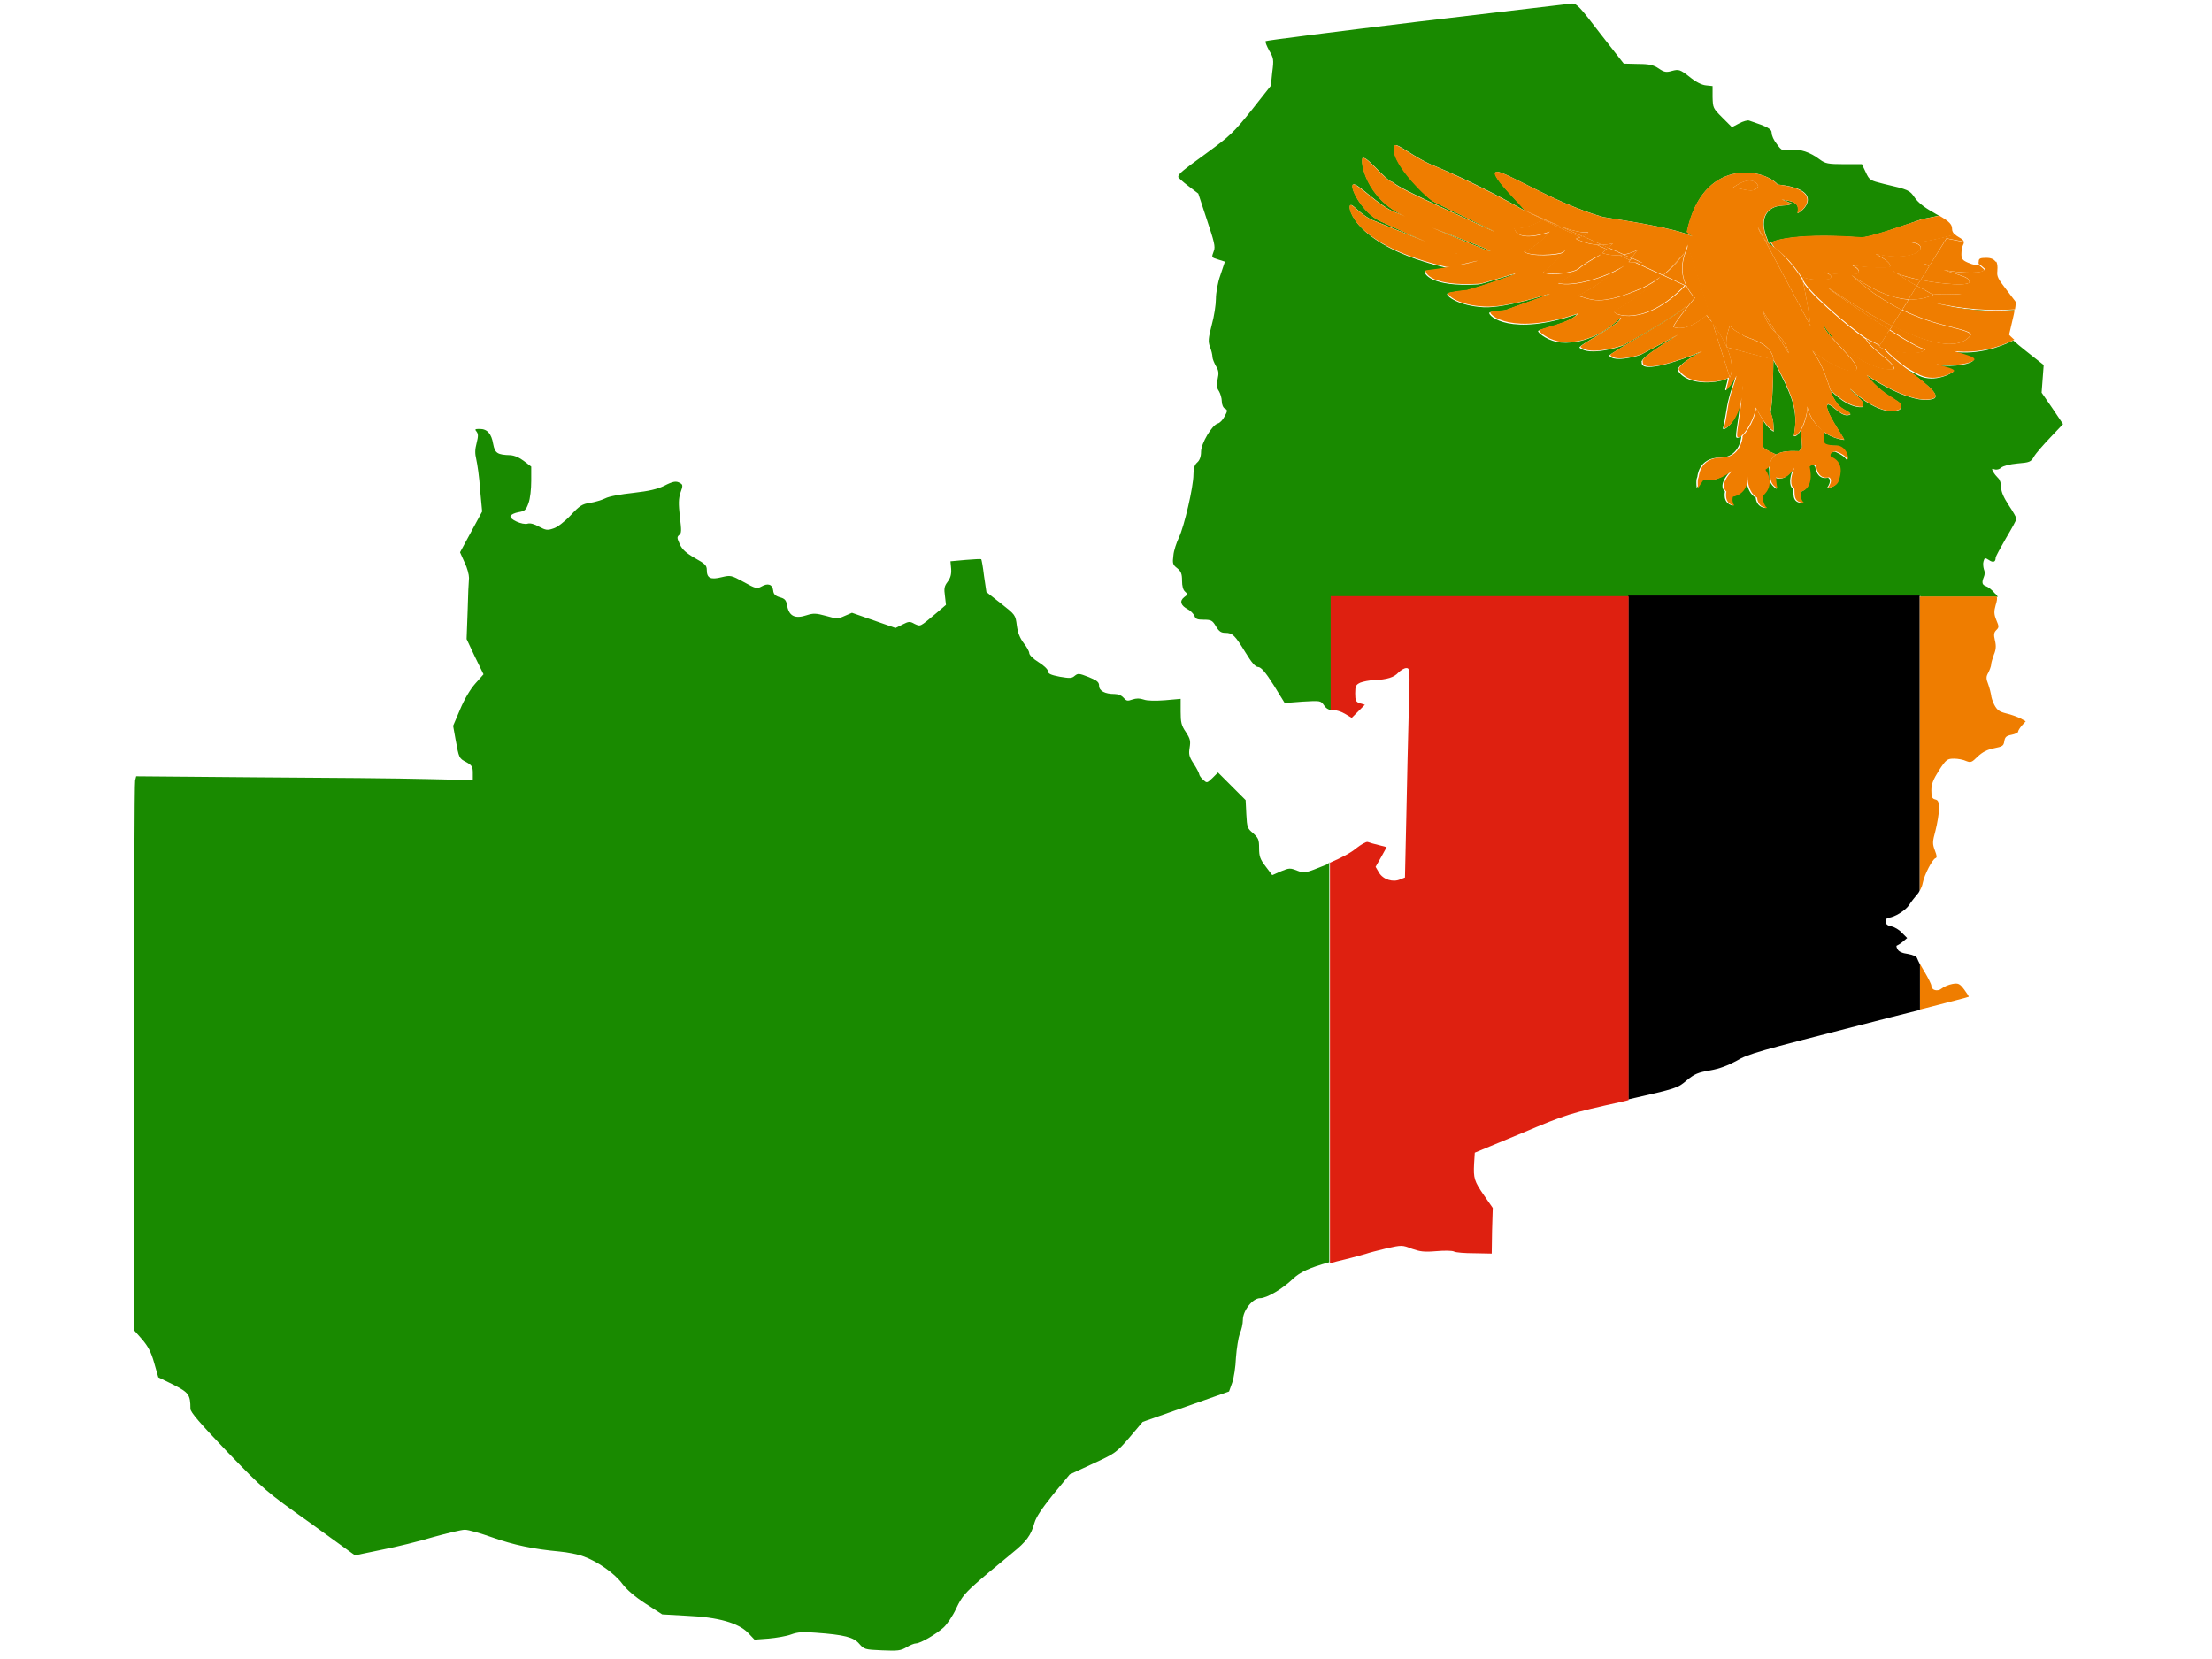 <?xml version="1.0" encoding="utf-8"?>
<!-- Generator: Adobe Illustrator 17.1.0, SVG Export Plug-In . SVG Version: 6.00 Build 0)  -->
<!DOCTYPE svg PUBLIC "-//W3C//DTD SVG 1.1//EN" "http://www.w3.org/Graphics/SVG/1.1/DTD/svg11.dtd">
<svg version="1.1" id="flag-icon-css-zm" xmlns="http://www.w3.org/2000/svg" xmlns:xlink="http://www.w3.org/1999/xlink" x="0px"
	 y="0px" viewBox="0 0 640 480" enable-background="new 0 0 640 480" xml:space="preserve">
<g>
	<path fill="#198A00" d="M419.9,77.2c0.1,0,0.2,0,0.2,0C420.1,77.1,420,77.2,419.9,77.2z"/>
	<path fill="#198A00" d="M421.6,76.8c1.9-0.4,3.9-0.8,5.8-1.3C427.8,75.4,424.3,76.3,421.6,76.8z"/>
	<path fill="#198A00" d="M421.1,73.2c0.4,0.1,0.6,0.2,0.5,0.2C421.4,73.3,421.2,73.3,421.1,73.2z"/>
	<path fill="#198A00" d="M414.4,65.9c7.7,3.2,16.8,7,16.8,6.8C431.2,72.3,421.6,68.7,414.4,65.9z"/>
	<path fill="#198A00" d="M524.6,101.8L524.6,101.8c0-0.1-0.1-0.2-0.2-0.3C524.5,101.6,524.6,101.7,524.6,101.8z"/>
	<path fill="#198A00" d="M529.8,97.5l0.3-0.2c-1.1-1.2-1.9-2.3-2.3-3.2C527.6,94.8,528.5,96,529.8,97.5z"/>
	<path fill="#198A00" d="M383.7,250.2c-6.2,2.5-6.2,2.5-8.4,1.7c-2-0.8-2.3-0.8-4.7,0.2l-2.5,1.1l-1.9-2.5c-1.6-2.1-1.9-2.9-1.9-5.3
		c0-2.5-0.2-2.9-1.7-4.3c-1.7-1.4-1.8-1.7-2-5.5l-0.2-4.1l-4-4l-4-4l-1.6,1.6c-1.6,1.5-1.6,1.5-2.7,0.5c-0.6-0.5-1.1-1.3-1.1-1.5
		c0-0.3-0.7-1.7-1.6-3.1c-1.4-2.1-1.5-2.8-1.2-4.7c0.3-1.9,0.2-2.5-1.1-4.5c-1.3-1.9-1.5-2.8-1.5-5.9v-3.7l-4.5,0.4
		c-2.7,0.2-5.1,0.2-6.2-0.2c-1.2-0.4-2.1-0.4-3.3,0c-1.4,0.5-1.7,0.4-2.5-0.5c-0.6-0.7-1.6-1.1-2.6-1.1c-2.8,0-4.5-0.9-4.5-2.4
		c0-1-0.5-1.5-3-2.5c-2.8-1.1-3.1-1.1-4-0.4c-0.9,0.8-1.4,0.8-4.4,0.3c-2.6-0.5-3.4-0.9-3.4-1.6c0-0.5-1.1-1.6-2.7-2.6
		c-1.5-0.9-2.7-2.1-2.7-2.6c0-0.5-0.7-1.8-1.6-2.9c-1.1-1.5-1.7-2.9-2-5.1c-0.4-3.1-0.4-3.1-4.6-6.4l-4.2-3.3l-0.7-4.7
		c-0.3-2.6-0.7-4.7-0.8-4.8c-0.1-0.1-2.1,0-4.5,0.2l-4.4,0.4l0.2,2.2c0.1,1.6-0.2,2.6-1,3.7c-1,1.3-1.1,2-0.8,4.1l0.3,2.6l-2.8,2.4
		c-4.9,4.1-4.5,3.9-6.3,3.1c-1.4-0.8-1.7-0.7-3.5,0.2l-2,1l-6.3-2.2l-6.3-2.2l-2.1,0.9c-2,0.9-2.2,0.9-5.4,0
		c-2.9-0.8-3.7-0.8-5.6-0.2c-3.3,1.1-5,0.3-5.6-2.5c-0.3-1.9-0.7-2.3-2.2-2.7c-1.3-0.4-1.8-0.9-1.9-2c-0.2-1.7-1.5-2.2-3.4-1.1
		c-1.3,0.7-1.7,0.6-5.1-1.3c-3.7-2-3.8-2-6.4-1.4c-3.2,0.8-4.3,0.3-4.3-2.1c0-1.3-0.5-1.8-3.4-3.4c-2.6-1.5-3.7-2.5-4.4-4
		c-0.8-1.8-0.9-2.1-0.2-2.7c0.7-0.5,0.7-1.3,0.2-5.3c-0.4-3.8-0.4-5.2,0.2-7c0.7-1.9,0.7-2.3-0.1-2.7c-1.1-0.7-2-0.6-4.7,0.8
		c-1.9,0.9-4.3,1.5-8.8,2c-3.7,0.4-7.1,1-8.2,1.6c-1,0.5-3.1,1.1-4.4,1.3c-2.2,0.3-3,0.8-5.6,3.6c-1.8,1.9-3.9,3.5-5,3.8
		c-1.7,0.6-2.2,0.5-4.1-0.5c-1.4-0.8-2.6-1.1-3.3-0.9c-1.5,0.5-5.4-1.3-5-2.2c0.1-0.4,1.2-0.9,2.3-1.1c1.8-0.3,2.2-0.6,2.9-2.6
		c0.5-1.3,0.8-4.1,0.8-6.5V135l-2.1-1.6c-1.3-1-2.7-1.6-3.9-1.7c-3.8-0.1-4.5-0.6-5-3.2c-0.5-3-1.7-4.4-3.9-4.4
		c-1.4,0-1.5,0.1-0.9,0.8c0.5,0.7,0.5,1.3,0,3.3c-0.5,1.9-0.5,3-0.1,4.7c0.3,1.3,0.9,5.2,1.1,8.7l0.6,6.4l-3.2,5.9l-3.2,5.9l1.3,2.9
		c0.8,1.6,1.3,3.6,1.3,4.5c-0.1,0.9-0.3,5.2-0.4,9.6l-0.3,8.1l2.4,5.1l2.5,5.1l-2.4,2.7c-1.5,1.7-3.2,4.6-4.4,7.5l-2,4.7l0.7,3.9
		c1,5.5,1,5.5,3.1,6.6c1.6,0.9,1.9,1.3,1.9,3.1v2.1l-13.2-0.3c-7.3-0.2-29.2-0.4-48.7-0.5l-35.5-0.3l-0.3,1.2
		c-0.2,0.7-0.3,36.8-0.3,80.2v78.9l2.3,2.6c1.7,2,2.6,3.6,3.5,6.8l1.2,4.2l4.3,2.1c4.5,2.3,5,2.9,5,7c0,1,2.7,4.1,10.7,12.5
		c10.5,10.9,11.1,11.4,23.9,20.5l13,9.4l7.7-1.6c4.2-0.8,11-2.5,15-3.7c4-1.1,8.1-2.1,9.1-2.1s4.5,1,7.9,2.2
		c6.2,2.2,11.9,3.4,19.5,4.1c2.2,0.2,5.4,0.8,6.9,1.4c4.2,1.5,9.1,5,11.3,8c1.2,1.6,3.6,3.7,6.7,5.7l4.8,3.1l7.1,0.4
		c9.2,0.4,14.9,2.1,17.7,4.9l1.9,2l4.1-0.3c2.2-0.2,5.2-0.7,6.5-1.2c1.9-0.7,3.5-0.8,7.1-0.5c8.3,0.6,11,1.3,12.6,3.2
		c1.4,1.6,1.6,1.7,6.6,1.9c4.6,0.2,5.4,0.1,7.1-0.9c1-0.6,2.2-1.1,2.7-1.1c1.3,0,5.9-2.7,8-4.6c1-0.9,2.7-3.4,3.7-5.6
		c1.6-3.4,2.6-4.5,7.2-8.5c2.9-2.5,7-5.8,9-7.5c4.1-3.3,5.4-5.1,6.4-8.7c0.5-1.7,2.1-4.1,5.4-8.2l4.8-5.8l6.7-3.1
		c6.5-3,6.8-3.2,10.6-7.6l3.8-4.5l12.5-4.4l12.5-4.4l0.9-2.5c0.5-1.4,1-4.6,1.1-7.3c0.2-2.7,0.7-5.8,1.1-6.9c0.5-1.1,0.9-2.9,0.9-4
		c0-2.7,2.8-6.3,5-6.3c1.9,0,6.5-2.7,9.5-5.6c2-1.9,4.7-3.2,10.5-4.8l0-115.9C384.6,249.8,384.1,250,383.7,250.2z"/>
	<path fill="#198A00" d="M510.3,129.6c1,0.8,2.9,1.6,3.6,1.9c2.5-1.5,6.5-0.8,6.7-1l0.8-1.1l-0.3-5c-0.7,1.2-1.4,2-2.1,1.8
		c1.5-7.7-0.7-12-5.9-22c-0.1,6-0.2,11.3-0.8,15.1c0.9,2.8,0.8,2.7,0.9,5.6c-1-0.5-2.1-1.7-3-3.1
		C510.3,122.7,509.8,128.4,510.3,129.6z"/>
	<polygon fill="#198A00" points="529.7,112.8 529.6,112.8 529.6,112.8 	"/>
	<path fill="#198A00" d="M577.7,78.4C577.7,78.4,577.7,78.4,577.7,78.4c-1.7,0.5-3.5,1-5.3,1.5C574.2,79.4,576,78.9,577.7,78.4z"/>
	<path fill="#198A00" d="M504.1,112.9c0-0.5,0-0.9-0.1-1.4C504.1,112,504.1,112.5,504.1,112.9z"/>
	<path fill="#198A00" d="M559,87.7c8.6,2.2,16.6,2.7,23.7,2.2c0-0.1,0-0.1,0-0.2C575.6,90.2,567.6,89.7,559,87.7z"/>
	<path fill="#198A00" d="M574.6,169.6c-1.1-0.4-1.3-1-0.6-2.7c0.3-0.6,0.3-1.6,0-2.2c-0.2-0.7-0.3-1.7-0.1-2.3
		c0.3-1,0.4-1.1,1.5-0.4c1.3,0.9,2,0.6,2-0.6c0-0.4,1.4-2.9,3-5.7c1.6-2.7,3-5.2,3-5.6c0-0.4-1-2.1-2.2-3.9
		c-1.5-2.3-2.2-3.9-2.2-5.2c0-1.1-0.4-2.3-0.9-2.7c-0.4-0.4-1.1-1.2-1.4-1.8c-0.5-0.9-0.4-1,0.4-0.7c0.6,0.2,1.4,0,1.9-0.5
		c0.6-0.5,2.5-1,4.7-1.2c3.5-0.3,3.9-0.4,4.8-2c0.5-0.9,2.7-3.4,4.7-5.5l3.7-3.9l-3.1-4.6l-3.1-4.5l0.3-4l0.3-4l-5.2-4.1
		c-1.4-1.1-2.7-2.2-3.6-3c-3.8,1.9-10,4.2-17.4,3.3c5,1.4,5.7,1.7,5.9,2.4c-0.5,1-5.1,2.2-11,1.4c3.1,0.8,5.1,1.2,5.1,1.9
		c-0.1,0.4-5.3,3.4-9.9,1.2c-0.6-0.3-2-1-3.8-2.1c4.8,3.7,9.7,7.1,8.4,8.6c-5,2.3-15.5-3.8-19.7-6.6c6,7.6,11.4,7.1,9.6,9.9
		c-5,2.3-12.6-4.2-14.4-5.9c0,0.8,5.2,3.8,3.5,5.2c-4.2,0.3-8.4-4.1-9.2-4.9c0.3,0.9,0.6,1.7,1,2.4c2.2,3.9,4.1,3.1,4.8,4.6
		c-2.3,1.3-4.9-2.6-6.5-2.9c-1.7,1,4.7,9.7,4.7,10.3c-2.3-0.3-4.5-1.2-6.2-2.5l0.2,3.3c0,0.1,0.2,0.9,3.9,0.9c3.1,0.6,3.4,5,2.6,3.8
		c-0.8-1.2-3.2-2.1-3.2-2.1s-2,0.1-1.5,1.5c3.8,1.5,3,5.1,2.3,7.1c-0.8,1.9-3.1,1.9-3.1,1.9s1.7-2.2,0.3-3c-3.3,0.8-3.7-3.1-3.7-3.1
		s-0.6-1.3-1.9,0c1.3,6.7-2.4,7.2-2.4,7.2s-0.7,1.9,0.7,3.2c-3.6,0.1-2.4-3.4-2.8-4.1c-0.5-0.1-1.7-1.7,0.1-6
		c-2.5,4.4-5.3,2.8-5.3,2.8s-0.1,1.4,0.4,3.3c-2.1-1.6-2.1-2.3-2.1-5.3c-0.1-0.6-0.1-1-0.1-1.5c-0.4,0.5-0.9,0.9-1.4,1.2
		c3.1,4.7-0.7,7.5-0.7,7.5s-0.3,2.2,1.2,3.6c-2.9-0.3-2.9-3-2.9-3s-2.7-1.2-2.8-6.2c0.3,5.4-4.2,5.9-4.2,5.9s-0.6,1.2,0.4,2.6
		c-3.2-0.7-2.3-4.1-2.3-4.1s-2.5-1.6,1.7-6c-4.6,3.6-7.5,2.7-8.3,2.6l-1.6,2.4c-0.3-2.7,0.2-3.2,0.2-3.2s0.2-5.6,6.6-5.6l0,0
		c5.2,0,6.1-5.2,6.1-6.1l-0.1,0.2c0-0.3,0.1-0.4,0.1-0.2l0.1-0.3c-0.6,0.6-1.1,0.8-1.5,0.6c-0.5-0.4,0.9-6.4,1.2-11.4
		c-0.7,7-5.2,9.9-5.1,8.7c0.8-3.1,1-6.1,1.7-8.6c0.6-2.6,1.7-4.9,1.9-6.4c-0.7,1.7-2.6,4-2.8,4c-0.6,0.4,1.1-3.9,0.4-3.4
		c-1.5,1.1-11.3,2.7-14.3-2.4c0-1.4,4.2-3.9,6.8-5.3c-5.1,2.2-17.6,6.6-17.2,3c-0.9-1.1,10.4-7.8,10.1-7.7l-10.1,5.4
		c-0.3,0.3-8,2.6-9.4,0.4c-0.3-0.5,22.2-12.8,21.9-14.3c0,1.2-17.2,11-17.8,11.3c-0.6,0.4-9.8,3.3-12.7,0.7
		c-0.6-0.6,12.3-7.1,11.7-8.5c-5,4.6-8.7,6-12.5,6.8c-2.1,0.3-4.3,0.4-5.9,0c-3.3-0.8-5.3-2.7-5.3-3.1c0-0.5,9.4-2.3,11.3-4.9
		c-19.2,6.6-25.8,0.5-25.4-0.4c0.2-0.4,4.4-0.6,4.9-0.8c0.3-0.2,11.9-4.2,12.3-4.5c0.2-0.3-12.2,4-18.8,3.7
		c-7.3-0.4-10.8-3.2-10.6-3.9c0.2-0.4,4.6-0.9,5.4-0.9c4.7-1.3,9.3-2.9,13.9-4.6c0.8-0.7-8.7,2.7-10.4,2.8
		c-13.7,0.8-15.7-3.2-15.4-3.9c2.3-0.2,4.7-0.6,7-1c-0.5,0.1-0.9,0.1-1.1,0C392,71.1,389.8,60,390.7,59.4c0.6-0.6,2.3,2.1,6,4.1
		c4.2,1.7,10.6,4.3,15.9,6.4c-6.1-2.6-11.4-5.1-13.2-5.9c-5.1-2.3-9-9.8-7.9-10.6s7.3,6.2,12.4,8.1c0.2,0.1,1.2,0.5,2.7,1.1
		c0,0,0,0,0,0c-11.5-5.1-13.1-16.1-12.3-16.9c1.4-0.5,6.6,6.6,8.7,7c1.3,1.2,5.3,3.3,29.4,14.3c0.3-0.1-15.8-7.6-17.8-8.8
		s-13-11.9-11-16.1c0.6-0.9,6.1,3.9,11.7,6c8.8,3.7,17.4,8,25.8,12.8c0.6-0.2-10.1-10.1-8.3-11.1c1.4-1.2,16.5,8.9,31.1,13
		c5.3,0.9,20.3,3,25.9,5.6c-1.1-0.8-1.3-1-1.7-1.3c4.4-21.4,21.9-18.6,26.3-13.7c13.1,1.3,8.1,7.3,5.7,8.3c0.9-3.5-2.1-3.4-4.5-4
		l2.9,1.2c-1.3,0.7-1.9,0.4-3.8,0.7c-2.3,0.3-6.3,2.6-3.3,9.7c0.1,0.4,0.3,0.9,0.8,1.6c0.4,0.3,0.7,0.5,1.1,0.8
		c-0.6-0.8-1-1.4-1-1.4v-0.1c0,0,5.2-3,25.9-1.5c2.3,0.3,14.1-4,17.9-5.3c1.2-0.2,2.9-0.6,4.9-1c-0.6-0.3-1.2-0.7-1.9-1.1
		c-2.5-1.4-4.2-2.8-5.1-4.1c-1.5-2.2-1.7-2.3-9-4c-3.9-1-4.1-1-5.2-3.4l-1.1-2.3h-5.2c-4.6,0-5.4-0.2-6.9-1.3
		c-2.9-2.2-5.8-3.2-8.6-2.8c-2.3,0.3-2.5,0.2-3.9-1.7c-0.9-1.1-1.5-2.5-1.5-3.2c0-1.2-1.1-1.8-6.5-3.6c-0.4-0.2-1.8,0.2-2.9,0.8
		l-2.1,1.1l-2.8-2.8c-2.7-2.7-2.7-2.8-2.8-5.9v-3.2l-1.9-0.2c-1.2-0.1-3-1-4.8-2.5c-2.7-2.1-3.1-2.2-5-1.7c-1.7,0.5-2.3,0.4-3.9-0.7
		c-1.5-1-2.7-1.3-6-1.3l-4.1-0.1L463,9.7c-5.8-7.6-6.8-8.7-8.1-8.7c-0.8,0.1-21,2.5-44.9,5.3c-23.9,2.9-43.6,5.4-43.8,5.6
		c-0.2,0.2,0.3,1.4,1,2.7c1.3,2.2,1.4,2.6,0.9,6.3l-0.4,3.9l-5.6,7.1c-5.2,6.5-6.3,7.5-13,12.4c-7,5.1-8.2,6-8.2,6.9
		c0,0.2,1.3,1.4,2.9,2.6l2.9,2.2l2.5,7.6c2.1,6.3,2.5,7.8,2,9c-0.7,2-0.8,1.8,1.3,2.5l1.9,0.6l-1.3,3.9c-0.8,2.2-1.3,5.2-1.3,6.9
		c0,1.6-0.5,5-1.2,7.5c-1,3.9-1.1,4.8-0.5,6.4c0.4,1,0.7,2.3,0.7,2.9c0,0.5,0.5,1.7,1,2.6c0.8,1.3,0.9,2,0.5,3.8
		c-0.4,1.7-0.3,2.5,0.4,3.5c0.4,0.7,0.8,2,0.8,2.9c0,0.9,0.4,1.9,0.9,2.1c0.8,0.4,0.8,0.7-0.1,2.3c-0.5,1-1.4,1.9-1.9,2
		c-1.7,0.4-4.9,5.8-4.9,8.2c0,1.4-0.4,2.5-1.1,3.1c-0.8,0.7-1.1,1.7-1.1,3.5c0,3.6-2.7,15.1-4.2,18.2c-0.7,1.5-1.5,3.8-1.6,5.2
		c-0.3,2.3-0.2,2.7,1.1,3.7c1.1,0.9,1.4,1.6,1.4,3.6c0,1.6,0.3,2.7,0.9,3.2c0.8,0.7,0.8,0.8-0.3,1.6c-1.4,1.1-1,2.4,1.1,3.5
		c0.8,0.4,1.6,1.3,1.9,1.9c0.3,0.9,0.8,1.1,2.7,1.1c2.1,0,2.5,0.2,3.5,1.9c0.9,1.5,1.5,1.9,2.7,1.9c2.1,0,2.8,0.7,5.8,5.6
		c1.9,3.1,2.9,4.3,3.8,4.3c0.8,0.1,2,1.4,4.4,5.2l3.2,5.2l5.2-0.4c5.2-0.3,5.2-0.3,6.2,1.1c0.5,0.8,1.2,1.2,2,1.4l0-32.8h86.2v-0.2
		h84.4v0.2h22.3c-0.1-0.3-0.4-0.7-0.9-1.1C576.3,170.6,575.2,169.8,574.6,169.6z"/>
	<path fill="#EF7D00" d="M569.6,288.4c0.1-0.1-0.5-1-1.3-2.1c-1.3-1.7-1.7-1.9-3.4-1.6c-1.1,0.2-2.5,0.8-3.1,1.3c-1.2,1-3,0.5-3-0.8
		c0-0.4-0.9-2.2-1.9-3.9c-0.5-0.8-1-1.7-1.4-2.4v13.2C564,289.9,569.6,288.5,569.6,288.4z"/>
	<path fill="#EF7D00" d="M555.5,257.6c0.4-0.7,0.7-1.5,0.8-2.1c0.5-2.5,2.8-6.9,3.7-7.2c0.5-0.2,0.4-0.7-0.2-2.3
		c-0.7-1.9-0.7-2.4,0.2-5.7c0.5-2,1-4.8,1-6.2c0-2.1-0.2-2.6-1.1-2.8s-1.1-0.8-1.1-2.6c0-1.8,0.5-3.1,2.2-5.8
		c2.1-3.2,2.4-3.4,4.4-3.4c1.1,0,2.7,0.3,3.5,0.7c1.3,0.5,1.6,0.4,3.3-1.3c1.4-1.3,2.7-2,4.7-2.4c2.5-0.5,2.8-0.7,3-2
		c0.2-1.2,0.5-1.6,2.1-1.9c1-0.2,1.9-0.6,1.9-0.9c0-0.3,0.5-1.1,1.1-1.8l1.1-1.2l-1.6-0.9c-0.9-0.4-2.7-1.1-4.1-1.4
		c-2-0.5-2.6-1-3.4-2.5c-0.5-1-0.9-2.3-0.9-2.8c-0.1-0.5-0.4-1.9-0.8-3c-0.7-1.8-0.7-2.3,0-3.5c0.4-0.8,0.8-1.9,0.8-2.3
		c0-0.5,0.4-1.8,0.8-2.9c0.6-1.4,0.7-2.5,0.3-4.1c-0.4-1.7-0.3-2.3,0.4-3c0.8-0.8,0.8-1,0-2.9c-0.7-1.7-0.7-2.5-0.2-4.3
		c0.4-1.3,0.5-1.9,0.3-2.5h-22.3V257.6z"/>
	<path d="M555.5,172.3h-84.4v0.2v145.6c14.2-3.2,14.3-3.3,16.9-5.5c2.3-1.9,3.3-2.3,6.8-2.9c2.8-0.5,5.1-1.4,7.7-2.8
		c3.3-2,6.8-2.9,35.3-10.2c6.5-1.7,12.6-3.2,17.7-4.5v-13.2c-0.4-0.8-0.7-1.4-0.8-1.7c-0.2-0.6-1.1-1-2.7-1.3
		c-1.6-0.2-2.7-0.7-3-1.4c-0.3-0.5-0.4-1-0.2-1c0.2-0.1,1-0.5,1.7-1.1l1.3-1.1l-1.5-1.5c-0.8-0.9-2.2-1.7-3.1-1.9
		c-1.1-0.2-1.6-0.6-1.6-1.4c0-0.6,0.4-1.1,0.8-1.1c1.6,0,5-2.1,6-3.7c0.5-0.8,1.5-2.1,2.2-2.9c0.3-0.3,0.6-0.7,0.8-1.2v-85.1V172.3z
		"/>
	<path fill="#DE2010" d="M385,172.5l0,32.8c0.2,0,0.4,0.1,0.6,0.1c0.9,0,2.5,0.5,3.5,1.1l2,1.2l1.9-1.9l1.9-1.9l-1.4-0.4
		c-1.2-0.4-1.4-0.8-1.4-2.9c0-2.1,0.2-2.5,1.5-3.1c0.8-0.3,2.6-0.7,3.9-0.7c3.9-0.2,5.8-0.8,7.1-2.2c0.7-0.7,1.7-1.3,2.3-1.3
		c1,0,1.1,0.3,0.7,12.4c-0.2,6.9-0.5,20.5-0.7,30.3l-0.4,17.9l-1.3,0.5c-2.1,1-5,0.1-6.2-1.9l-1-1.7l1.6-2.8l1.6-2.9l-2.3-0.6
		c-1.3-0.3-2.7-0.7-3.2-0.9c-0.5-0.1-2,0.8-3.4,1.9c-1.4,1.2-4.2,2.7-7.5,4.1l0,115.9c1.3-0.4,2.7-0.7,4.3-1.1
		c2.5-0.6,5.2-1.4,6-1.6c0.8-0.3,3.5-1,6-1.6c4.5-1,4.6-1,7.4,0.1c2.3,0.8,3.5,1,7,0.7c2.3-0.2,4.6-0.2,5.2,0.1
		c0.5,0.3,3.2,0.5,5.9,0.5l5,0.1l0.1-6.6l0.2-6.6l-2.5-3.6c-2.9-4.2-3.1-5-2.9-9.2l0.2-3.2l13.5-5.6c13.3-5.6,13.6-5.7,29.4-9.2
		c0.6-0.1,1.1-0.3,1.6-0.4V172.5H385z"/>
	<path fill="#EF7D00" d="M553.1,70.1c5.9,0.7,1.5,6-10.4,3.3c6,3.4,3.8,3.9,3.8,3.9s-6.5,0.3-10.7-0.7c3.5,1.8,1.4,2.6,1.4,2.6
		s-5.6,0.5-9.2-0.5c3.2,1.3,1.2,2,1.2,2s-4.2,0.8-7.7-0.6c-0.1,0-0.2-0.1-0.3-0.1c0.1,0.2,0.3,0.4,0.4,0.6
		c0.2,2.6,13.4,14,18.4,17.3c0,0,0,0,0,0l3.9,2l2.8-4.5C536.6,89,523.9,79.9,531,84.6c4.2,2.8,10.2,6.6,16.4,9.7l2.9-4.6
		c-4.5-2.2-9.5-5.4-14.6-10.1c7.2,5.1,12.5,6.8,16.5,7l2.4-3.9c-1.6-0.9-3.5-2-5.9-3.7c-0.5-0.3-0.9-0.5-1.1-0.8
		c0.4,0.3,0.7,0.6,1.1,0.8c1.5,0.7,4.1,1.4,7,2l2.5-4c-0.6-0.2-1.1-0.4-1.5-0.7c0.6,0.2,1.1,0.3,1.6,0.5l4.9-7.9
		c0.1,0.1,2.2,0.5,5,1c-0.1-0.4-0.6-0.8-1.5-1.3c-0.5-0.3-0.8-0.5-1.1-0.8C560.9,69.1,556.2,70.1,553.1,70.1z"/>
	<path fill="#EF7D00" d="M562.4,78.1c6.8,2.1,7.1,2.2,7.4,3.4c0.3,1.3-7.6,0.8-14.1-0.5l-1.1,1.7c1.6,0.9,3,1.5,4.4,2.4l8.6-0.1
		c-1.8,0.3-7.4,0.3-8.5,0.1c0.1,0.1,0.2,0.1,0.3,0.2c-1.7,0.7-3.9,1.5-7.1,1.3l-1.9,3c10.3,5.1,18.3,5.2,20,7.1
		c-3.6,5.3-13.3,2.3-22.8-2.5l-0.8,1.2c5,3.2,9.4,5.8,10.4,5.6c-1.2,1.9-8.9,0.9-12-0.2c1.6,1.8,4,3.8,6.5,5.6
		c1.9,1.1,3.2,1.8,3.8,2.1c4.7,2.2,9.8-0.8,9.9-1.2c0-0.6-2.1-1.1-5.1-1.9c5.9,0.7,10.5-0.4,11-1.4c-0.2-0.7-1-1-5.9-2.4
		c7.4,0.8,13.6-1.4,17.4-3.3c-0.9-0.8-1.5-1.4-1.5-1.5c0.1-0.2,0.5-2.3,1.1-4.7c0.2-0.9,0.4-1.7,0.5-2.4c-7.2,0.6-15.1,0.1-23.7-2.2
		c8.6,2,16.6,2.5,23.8,2c0.2-1.2,0.3-2.1,0.1-2.3c-0.2-0.3-1.5-2-2.9-3.8c-2.1-2.7-2.5-3.5-2.3-5c0-0.1,0-0.1,0-0.2
		c-1.7,0.5-3.5,1-5.3,1.5c1.8-0.5,3.6-1,5.3-1.5c0.1-1.1,0-1.9-0.3-2.5c-1.7,0.3-3.4,0.3-5,0.1c0,0.2-0.1,0.4-0.2,0.5
		c0.6,0.3,1.1,0.8,1.8,1.4C574.5,79.2,567.9,79.2,562.4,78.1z"/>
	<path fill="#EF7D00" d="M504.2,126.5l0.1-0.2C504.2,126.1,504.2,126.1,504.2,126.5z"/>
	<path fill="#EF7D00" d="M513.9,131.5c-0.7-0.3-2.6-1.2-3.6-1.9c-0.5-1.1-0.1-6.8,0-7.8c-0.9-1.3-1.7-2.8-2.2-3.7
		c-0.3,2.8-2.2,6.4-3.8,7.9l-0.1,0.3c0,0.9-0.9,6.1-6.1,6.1l0,0c-6.4,0-6.6,5.6-6.6,5.6s-0.5,0.5-0.2,3.2l1.6-2.4
		c0.8,0.1,3.7,0.9,8.3-2.6c-4.2,4.4-1.7,6-1.7,6s-0.9,3.5,2.3,4.1c-0.9-1.4-0.4-2.6-0.4-2.6s4.5-0.5,4.2-5.9c0.1,5,2.8,6.2,2.8,6.2
		s0,2.7,2.9,3c-1.5-1.4-1.2-3.6-1.2-3.6s3.8-2.8,0.7-7.5c0.5-0.3,1-0.7,1.4-1.2C512.2,133.1,512.9,132.1,513.9,131.5z"/>
	<path fill="#EF7D00" d="M545,100.9c-0.7-0.2-1.2-0.5-1.3-0.7l0.1-0.2l-3.9-2c1.8,3.4,8.6,6.9,8.1,8.8c-6.1,0.6-13.9-5.1-17.9-9.6
		l-0.3,0.2c2.9,3.3,7.8,7.8,7.4,9.3c-0.4,1.7-7.1-0.5-12.5-5.1l-0.1,0.1c2.9,4.1,3.9,7.9,5,11l0,0h0c0,0,0,0.1,0,0.1
		c0.8,0.7,5,5.1,9.2,4.9c1.7-1.4-3.5-4.4-3.5-5.2c1.9,1.7,9.5,8.3,14.4,5.9c1.9-2.8-3.6-2.3-9.6-9.9c4.2,2.8,14.7,8.9,19.7,6.6
		c1.3-1.4-3.6-4.9-8.4-8.6C549,104.7,546.6,102.7,545,100.9z"/>
	<path fill="#EF7D00" d="M538.3,68.6c-20.7-1.5-25.9,1.5-25.9,1.5v0.1c0.1,0,0.4,0.5,1,1.4c3.1,2.3,5.7,5.2,7.8,8.5
		c0.1,0,0.2,0.1,0.3,0.1c3.5,1.3,7.7,0.6,7.7,0.6s2.1-0.8-1.2-2c3.6,1,9.2,0.5,9.2,0.5s2.1-0.7-1.4-2.6c4.2,1,10.7,0.7,10.7,0.7
		s2.3-0.6-3.8-3.9c11.9,2.7,16.3-2.6,10.4-3.3c3.1,0,7.7-1,12.5-2.3c-0.5-0.5-0.8-1-0.8-1.6c0-1.3-0.6-2.1-3.7-3.9
		c-2,0.4-3.7,0.8-4.9,1C552.3,64.6,540.5,68.9,538.3,68.6z"/>
	<path fill="#EF7D00" d="M522.9,117.8c0.1,1.8-0.7,4.7-1.8,6.6l0.3,5l-0.8,1.1c-0.2,0.2-4.3-0.5-6.7,1c-1,0.6-1.7,1.6-1.8,3.1
		c0,0.5,0,0.9,0.1,1.5c0,3,0,3.8,2.1,5.3c-0.5-1.9-0.4-3.3-0.4-3.3s2.7,1.6,5.3-2.8c-1.8,4.3-0.6,5.9-0.1,6c0.4,0.8-0.7,4.2,2.8,4.1
		c-1.4-1.3-0.7-3.2-0.7-3.2s3.8-0.6,2.4-7.2c1.3-1.3,1.9,0,1.9,0s0.4,3.9,3.7,3.1c1.4,0.8-0.3,3-0.3,3s2.3,0,3.1-1.9
		c0.7-2.1,1.5-5.6-2.3-7.1c-0.5-1.4,1.5-1.5,1.5-1.5s2.4,0.8,3.2,2.1c0.7,1.2,0.5-3.2-2.6-3.8c-3.8,0-3.9-0.8-3.9-0.9l-0.2-3.3
		C525.2,123.1,523.6,120.6,522.9,117.8z"/>
	<path fill="#EF7D00" d="M471.6,75.3c0.1-0.2,0.3-0.4,0.4-0.6l-2.3-1c-0.4,0.1-0.9,0.1-1.3,0.1L471.6,75.3z"/>
	<path fill="#EF7D00" d="M462,70.8l2.9,1.3l0.5-0.4l-1.9-0.9C462.9,70.8,462.4,70.8,462,70.8z"/>
	<path fill="#EF7D00" d="M529.6,112.8c-1.1-3.1-2.1-6.9-5-11c-0.1-0.1-0.1-0.2-0.2-0.3c0.1,0.1,0.2,0.1,0.3,0.2
		c5.4,4.6,12.1,6.9,12.5,5.1c0.4-1.5-4.5-6-7.4-9.3c-1.3-1.5-2.2-2.8-2.1-3.4c0.4,0.9,1.3,2,2.3,3.2c4,4.5,11.8,10.2,17.9,9.6
		c0.6-1.9-6.3-5.4-8.1-8.8c0,0,0,0,0,0c-5-3.4-18.2-14.7-18.4-17.3c-0.1-0.2-0.2-0.4-0.4-0.6c-2-3.3-4.7-6.2-7.8-8.5
		c-0.4-0.3-0.7-0.5-1.1-0.8c-0.5-0.7-0.7-1.2-0.8-1.6c-3-7,0.9-9.4,3.3-9.7c1.9-0.3,2.4,0,3.8-0.7l-2.9-1.2c2.4,0.5,5.4,0.5,4.5,4
		c2.3-0.9,7.4-6.9-5.7-8.3c-4.3-4.9-21.8-7.7-26.3,13.7c0.4,0.3,0.6,0.6,1.7,1.3c-5.6-2.6-20.5-4.7-25.9-5.6
		c-14.6-4.1-29.7-14.3-31.1-13c-1.9,0.9,8.8,10.9,8.3,11.1c-8.3-4.7-16.9-9-25.8-12.8c-5.6-2.1-11.2-6.9-11.7-6
		c-2.1,4.2,8.9,14.9,11,16.1s18.1,8.7,17.8,8.8c-24.2-11-28.1-13-29.4-14.3c-2.2-0.5-7.3-7.5-8.7-7c-0.8,0.8,0.8,11.8,12.3,16.9
		c0,0,0,0,0,0c-1.5-0.6-2.5-1.1-2.7-1.1c-5.1-1.9-11.3-8.8-12.4-8.1s2.8,8.3,7.9,10.6c1.8,0.8,7.1,3.3,13.2,5.9
		c-5.3-2.1-11.8-4.7-15.9-6.4c-3.8-2.1-5.4-4.7-6-4.1c-0.9,0.6,1.3,11.6,27.8,17.8c0.1,0.1,0.5,0,1.1,0c-2.3,0.4-4.6,0.7-7,1
		c-0.3,0.8,1.7,4.7,15.4,3.9c1.7-0.1,11.3-3.5,10.4-2.8c-4.6,1.7-9.2,3.3-13.9,4.6c-0.8,0-5.3,0.6-5.4,0.9
		c-0.2,0.8,3.3,3.6,10.6,3.9c6.6,0.4,18.9-3.9,18.8-3.7c-0.4,0.3-12,4.3-12.3,4.5c-0.5,0.3-4.7,0.5-4.9,0.8
		c-0.4,0.8,6.2,6.9,25.4,0.4c-1.9,2.6-11.3,4.4-11.3,4.9c0,0.4,2.1,2.3,5.3,3.1c1.6,0.4,3.8,0.3,5.9,0c3.8-0.8,7.5-2.2,12.5-6.8
		c0.6,1.4-12.3,8-11.7,8.5c2.8,2.6,12.1-0.3,12.7-0.7c0.7-0.3,17.8-10,17.8-11.3c0.3,1.5-22.2,13.8-21.9,14.3
		c1.4,2.3,9.1-0.1,9.4-0.4l10.1-5.4c0.3-0.1-11.1,6.6-10.1,7.7c-0.4,3.7,12.1-0.8,17.2-3c-2.6,1.4-6.8,3.9-6.8,5.3
		c3.1,5.2,12.8,3.6,14.3,2.4c0.8-0.6-0.9,3.8-0.4,3.4c0.2,0,2.1-2.3,2.8-4c-0.2,1.5-1.3,3.8-1.9,6.4c-0.7,2.5-0.8,5.5-1.7,8.6
		c-0.2,1.1,4.4-1.7,5.1-8.7c-0.3,5-1.7,10.9-1.2,11.4c0.3,0.3,0.9,0,1.5-0.6c1.5-1.5,3.5-5.2,3.8-7.9c0.5,0.9,1.3,2.4,2.2,3.7
		c0.9,1.4,2,2.6,3,3.1c-0.2-2.9,0-2.8-0.9-5.6c0.6-3.8,0.7-9.1,0.8-15.1c5.3,10,7.4,14.3,5.9,22c0.6,0.3,1.4-0.5,2.1-1.8
		c1-1.9,1.9-4.8,1.8-6.6c0.7,2.9,2.3,5.3,4.5,7.1c1.8,1.4,3.9,2.3,6.2,2.5c0-0.7-6.4-9.3-4.7-10.3c1.6,0.3,4.2,4.2,6.5,2.9
		c-0.7-1.5-2.6-0.7-4.8-4.6c-0.4-0.7-0.7-1.6-1-2.4C529.7,112.9,529.7,112.8,529.6,112.8C529.6,112.8,529.6,112.8,529.6,112.8z
		 M420.2,77.1c-0.1,0-0.2,0-0.2,0C420,77.2,420.1,77.1,420.2,77.1z M421.1,73.2c0.2,0.1,0.3,0.1,0.5,0.2
		C421.6,73.4,421.4,73.4,421.1,73.2z M421.6,76.8c2.7-0.6,6.1-1.5,5.8-1.3C425.5,76,423.6,76.5,421.6,76.8z M414.4,65.9
		c7.3,2.8,16.9,6.4,16.8,6.8C431.1,72.9,422,69.1,414.4,65.9z M512.9,71.3c3.4,2.1,8.4,8.8,8.7,10c0.4,1.4,2.3,11.8,2.2,12.9
		l-13.6-25.5c-1.2-1.6-1.6-3-1.6-3l1.6,3C510.8,69.6,511.7,70.5,512.9,71.3z M508.7,53.9c-1.2,2.3-4.2,0.6-7.3,0.4
		C507.1,50.2,508.7,53.5,508.7,53.9z M467,90.1c4.9-2.8,9.4-6.1,13.5-9.9c-1.5,1.1-3.2,2.2-5.1,3.1c-13.1,5.7-15.1,3.1-19,2.3
		c4.4-2,5.2-3,13.8-8.7c-5.8,3.6-14.9,6.2-19.4,5.1c0.5,0,12.7-8.4,12.7-8.4s-4.7,2.4-6.6,4.1c-1.8,1.7-10.6,2.1-10.3,0.9
		c0.7,0.1,4.2-3.6,6.7-6.4c-0.4,0.4-0.8,0.7-1.1,0.9c-1.3,0.8-9.4,1.3-11.3-0.3c3.2-0.8,7.6-5.7,7.6-5.7s-9.2,3.5-10.3-1
		c4.4,0.2,8.1-2.5,8.1-2.5l11,5.1c0.2-0.1,0.4-0.2,0.6-0.3l-6.4-2.9c-5.1-1.9-10.1-4.5-10.1-4.5l10.1,4.5c3,1.1,6,1.9,8.1,1.7
		c-0.5,0.4-1.1,0.8-1.7,1.1l5.5,2.5c1,0,2.1-0.1,3.3-0.4l-1.4,1.2l4.5,2c1.3-0.2,2.7-0.6,4.1-1.4c-0.6,0.8-1.3,1.6-1.8,2.4l3.1,1.4
		l-2.2-0.2l8.2,3.8c2.2-2,4.2-4.2,6.2-6.5c0,0-2.2,3.3-6.1,6.5l6.4,3C475.8,95,466.6,91,467,90.1z M500.5,109.2l-5-15.7
		c-0.5-0.7-1.1-1.5-1.8-2.3c-6.1,5.3-9.6,3.4-9.6,3.4s0-0.9,6.2-8.4c-6.8-7.6-1.9-14-2.1-15.4l7.2,22.7
		C503.5,104.3,500.5,109.2,500.5,109.2z M504.1,111.6c0,0.4,0.1,0.9,0.1,1.4C504.1,112.5,504.1,112,504.1,111.6z M499.7,100.5
		c0,0-0.9-1.3,0.8-6.3c1.5,1.9,3.2,2.2,3.8,2.8c0.8,0.8,8.4,1.9,8.8,7L499.7,100.5z M510.1,90l3.9,6.5c0,0,0.1,0.1,0.1,0.1
		c3.2,2.8,3.4,5.6,3.4,5.6l-3.5-5.7C510.9,93.7,510.1,90,510.1,90z"/>
	<path fill="#EF7D00" d="M487.3,73.2c-1.9,2.3-4,4.4-6.2,6.5l-8.2-3.8l-1.7-0.1c0.1-0.2,0.2-0.3,0.4-0.5l-3.1-1.5
		c-2.9,0.2-4.9-0.6-4.9-0.6l1.2-1.1l-2.9-1.3c-3-0.2-5.1-1.3-6-1.7c0.5-0.1,0.9-0.3,1.3-0.5l-11-5.1c0,0-3.7,2.7-8.1,2.5
		c1.1,4.5,10.3,1,10.3,1s-4.4,5-7.6,5.7c1.9,1.6,9.9,1,11.3,0.3c0.3-0.2,0.7-0.5,1.1-0.9c-2.5,2.8-6,6.5-6.7,6.4
		c-0.3,1.1,8.5,0.8,10.3-0.9c1.9-1.7,6.6-4.1,6.6-4.1s-12.2,8.4-12.7,8.4c4.5,1.1,13.6-1.5,19.4-5.1c-8.6,5.7-9.4,6.8-13.8,8.7
		c3.9,0.8,5.9,3.5,19-2.3c1.9-0.9,3.6-2,5.1-3.1c-4.1,3.8-8.7,7.1-13.5,9.9c-0.5,0.9,8.8,4.9,20.5-7.4l-6.4-3
		C485.1,76.5,487.3,73.2,487.3,73.2z"/>
	<path fill="#EF7D00" d="M490.4,86.2c-6.2,7.5-6.2,8.4-6.2,8.4s3.5,1.9,9.6-3.4c0.6,0.8,1.2,1.5,1.8,2.3l-7.2-22.7
		C488.5,72.2,483.6,78.6,490.4,86.2z"/>
	<path fill="#EF7D00" d="M523.8,94.2c0.2-1.1-1.8-11.5-2.2-12.9c-0.3-1.2-5.3-8-8.7-10c-1.2-0.8-2-1.7-2.7-2.6L523.8,94.2z"/>
	<path fill="#EF7D00" d="M510.2,68.7l-1.6-3C508.6,65.6,509,67.1,510.2,68.7z"/>
	<path fill="#EF7D00" d="M500.5,109.2c0,0,3-4.9-5-15.7L500.5,109.2z"/>
	<path fill="#EF7D00" d="M514.1,96.6c0,0-0.1-0.1-0.1-0.1l3.5,5.7C517.5,102.2,517.3,99.4,514.1,96.6z"/>
	<path fill="#EF7D00" d="M514,96.5l-3.9-6.5C510.1,90,510.9,93.7,514,96.5z"/>
	<path fill="#EF7D00" d="M504.3,97c-0.7-0.7-2.3-0.9-3.8-2.8c-1.7,5-0.8,6.3-0.8,6.3l13.4,3.6C512.7,98.9,505,97.9,504.3,97z"/>
	<path fill="#EF7D00" d="M508.7,53.9c0-0.4-1.6-3.8-7.3,0.4C504.4,54.5,507.4,56.3,508.7,53.9z"/>
	<path fill="#EF7D00" d="M535.7,79.6c5.1,4.7,10.1,7.8,14.6,10.1l1.9-3C548.2,86.4,542.8,84.7,535.7,79.6z"/>
	<path fill="#EF7D00" d="M548.7,79c-0.4-0.3-0.7-0.5-1.1-0.8C547.7,78.5,548.1,78.7,548.7,79z"/>
	<path fill="#EF7D00" d="M531,84.6c-7-4.7,5.6,4.5,15.7,10.9l0.8-1.2C541.2,91.2,535.1,87.3,531,84.6z"/>
	<path fill="#EF7D00" d="M548.7,79c2.4,1.8,4.3,2.9,5.9,3.7l1.1-1.7C552.7,80.5,550.1,79.7,548.7,79z"/>
	<path fill="#EF7D00" d="M570.3,96.8c-1.7-1.9-9.6-2-20-7.1l-2.9,4.6C556.9,99,566.7,102,570.3,96.8z"/>
	<path fill="#EF7D00" d="M558.3,76.8c-0.5-0.2-1.1-0.3-1.6-0.5c0.4,0.2,0.9,0.5,1.5,0.7l-2.5,4c6.5,1.3,14.5,1.8,14.1,0.5
		c-0.3-1.1-0.6-1.2-7.4-3.4c5.5,1,12.1,1.1,11.6-0.2c-0.7-0.6-1.2-1.1-1.8-1.4c-0.3,0.3-1.1,0.2-2.8-0.5c-1.6-0.7-1.9-1.1-1.9-2.5
		c0-0.9,0.2-2.2,0.5-2.7c0.2-0.3,0.2-0.6,0.2-0.8c-2.9-0.5-4.9-1-5-1L558.3,76.8z"/>
	<path fill="#EF7D00" d="M559.3,85.3c-0.1-0.1-0.2-0.1-0.3-0.2c0,0-0.1,0-0.1,0l0.1,0c-1.4-0.8-2.8-1.5-4.4-2.4l-2.4,3.9
		C555.3,86.8,557.6,86.1,559.3,85.3z"/>
	<path fill="#EF7D00" d="M577.5,75.9c-0.5-0.9-1.4-1.3-2.8-1.3c-1.8,0-2.2,0.2-2.2,1.1c0,0.1,0,0.3,0,0.4
		C574,76.2,575.7,76.2,577.5,75.9z"/>
	<path fill="#EF7D00" d="M545,100.9c3.1,1.1,10.8,2.2,12,0.2c-1,0.1-5.4-2.4-10.4-5.6l-2.8,4.5l-0.1,0.2
		C543.9,100.4,544.3,100.7,545,100.9z"/>
	<path fill="#EF7D00" d="M559,85.1c1.1,0.2,6.7,0.2,8.5-0.1L559,85.1L559,85.1C558.9,85.1,559,85.1,559,85.1z"/>
	<path fill="#EF7D00" d="M473.9,72.3c-1.4,0.7-2.8,1.2-4.1,1.4l2.3,1C472.6,73.8,473.2,73.1,473.9,72.3z"/>
	<path fill="#EF7D00" d="M451.5,65.5l-10.1-4.5C441.3,60.9,446.4,63.6,451.5,65.5z"/>
	<path fill="#EF7D00" d="M466.7,70.4c-1.2,0.3-2.3,0.4-3.3,0.4l1.9,0.9L466.7,70.4z"/>
	<path fill="#EF7D00" d="M451.5,65.5l6.4,2.9c0.6-0.3,1.1-0.7,1.7-1.1C457.5,67.4,454.5,66.6,451.5,65.5z"/>
	<path fill="#EF7D00" d="M463.6,73.2c0,0,2,0.8,4.9,0.6c0.4,0,0.8-0.1,1.3-0.1l-4.5-2l-0.5,0.4L463.6,73.2z"/>
	<path fill="#EF7D00" d="M471.3,75.8l1.7,0.1l2.2,0.2l-3.1-1.4c-0.1,0.2-0.3,0.4-0.4,0.6C471.5,75.4,471.4,75.6,471.3,75.8z"/>
	<path fill="#EF7D00" d="M462,70.8c0.5,0,0.9,0,1.4,0l-5.5-2.5c-0.2,0.1-0.4,0.2-0.6,0.3c-0.4,0.2-0.9,0.4-1.3,0.5
		C456.9,69.5,458.9,70.5,462,70.8z"/>
</g>
</svg>
